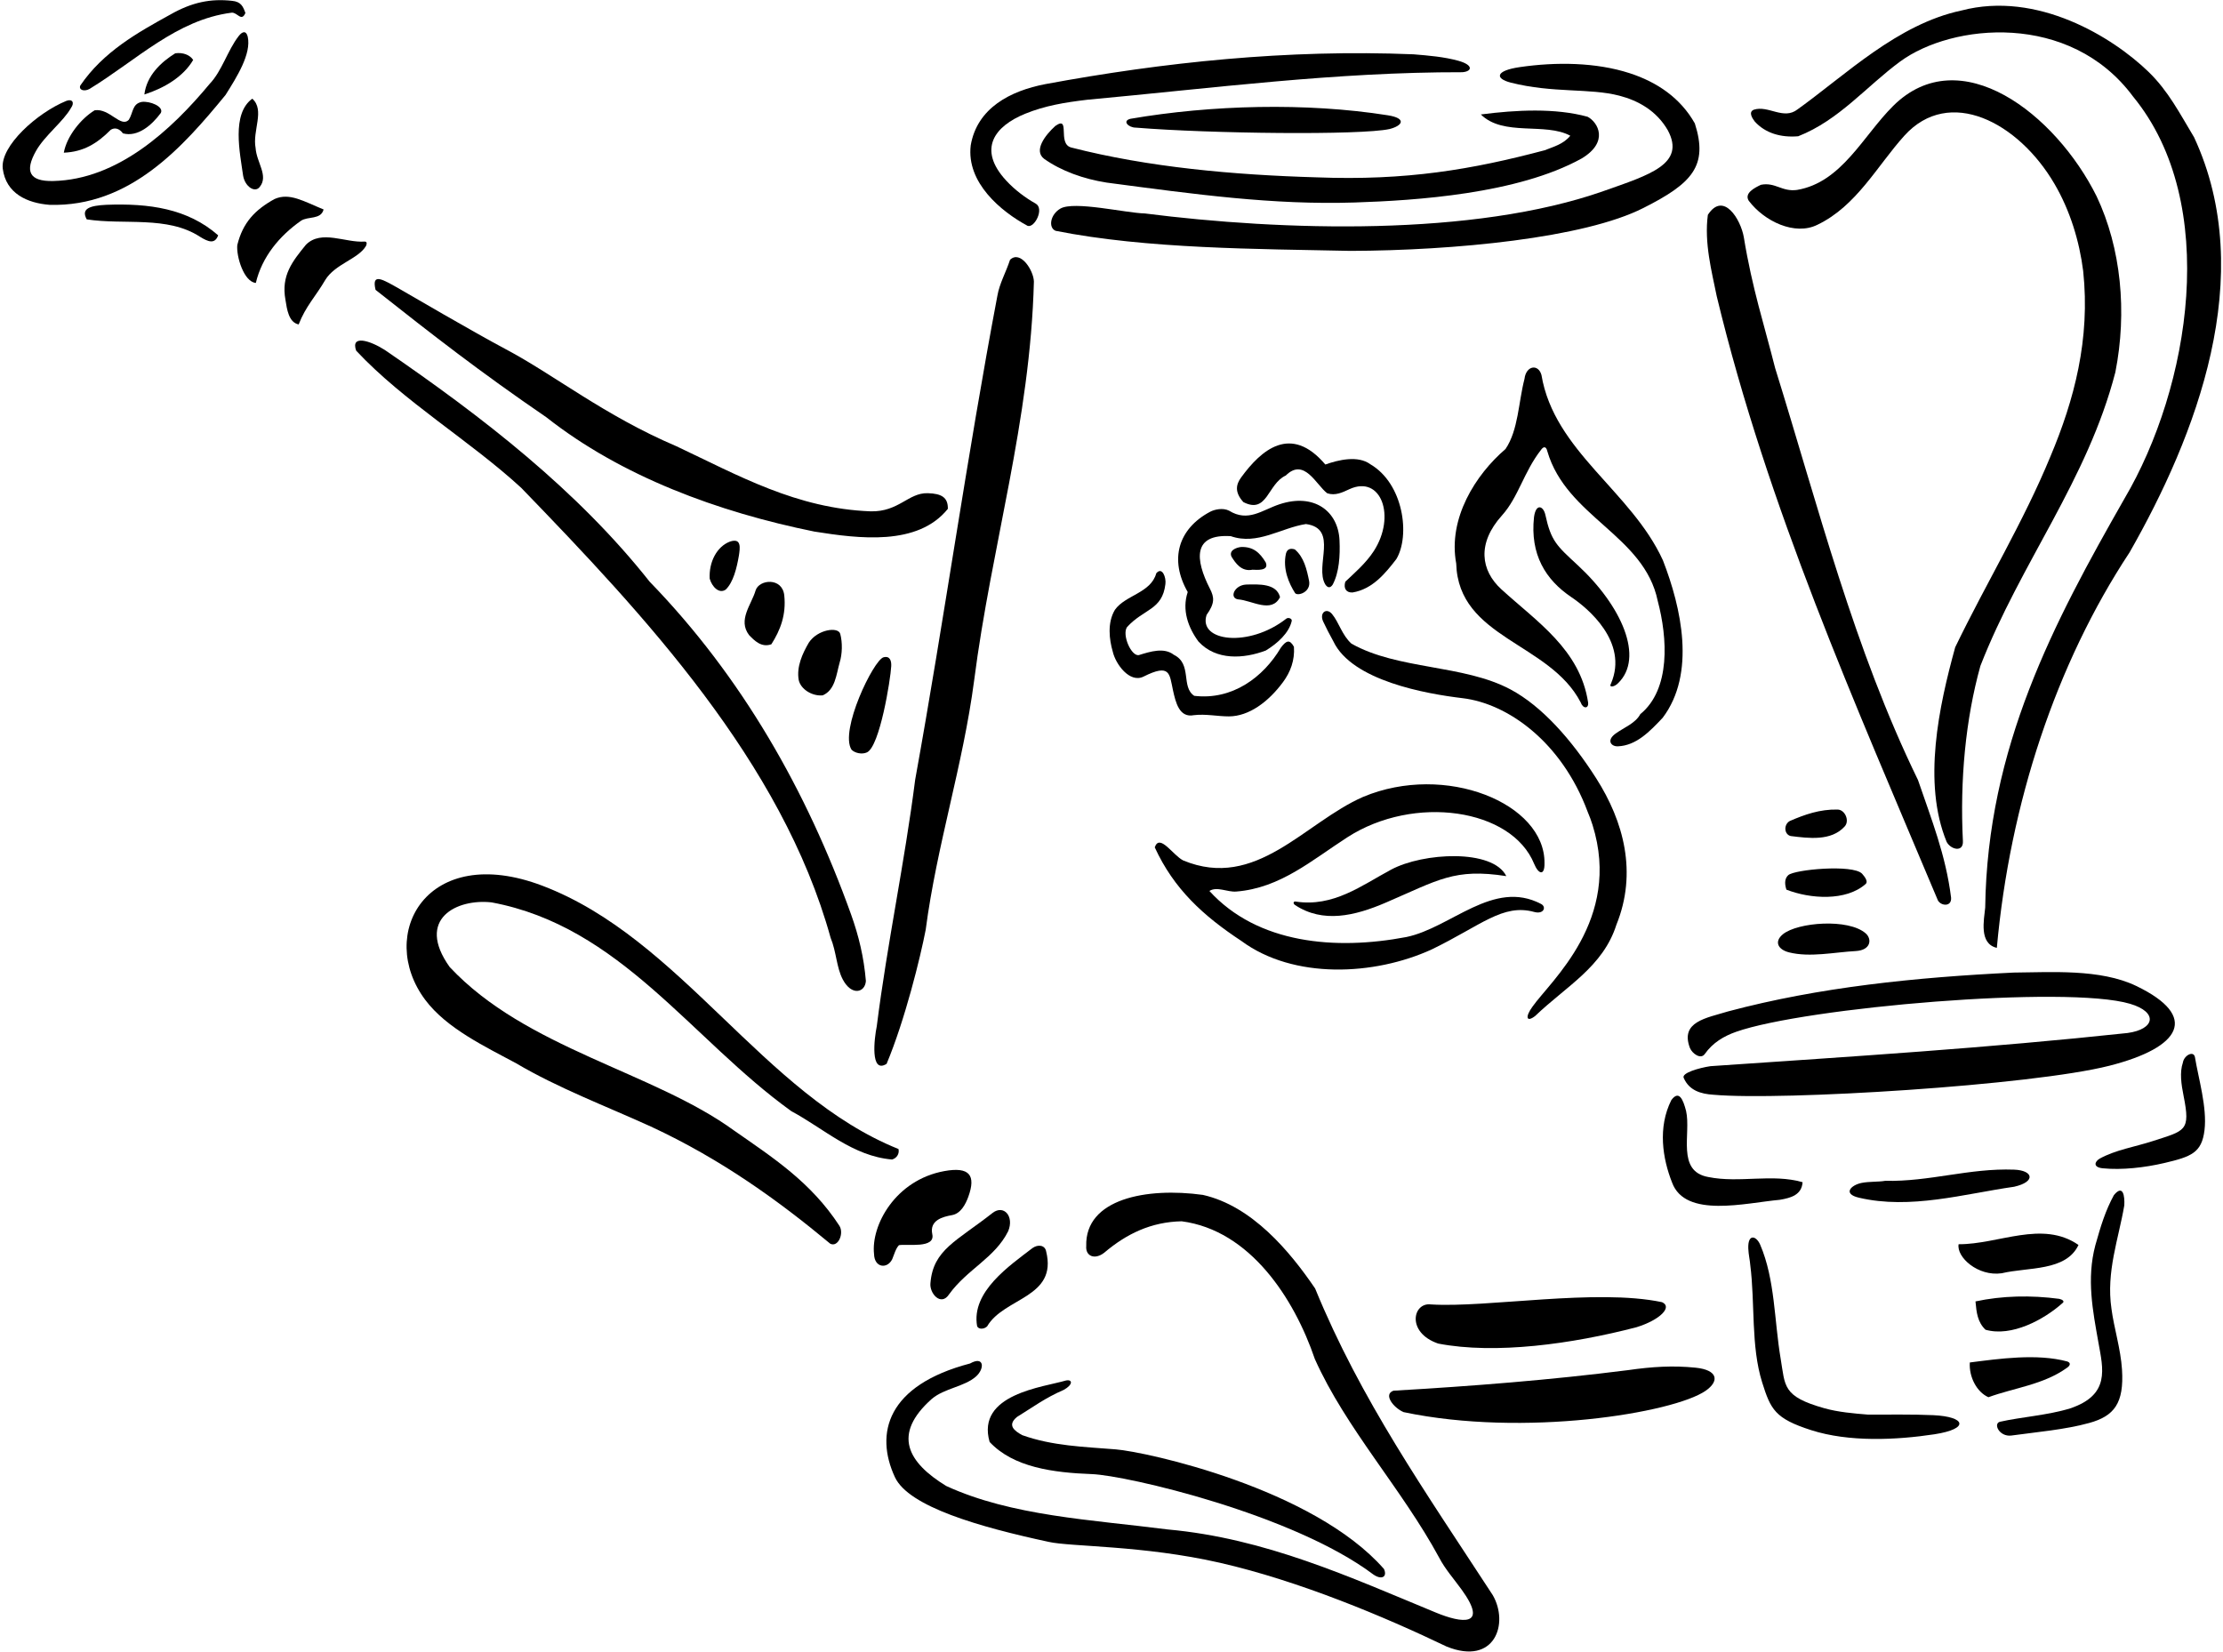 <?xml version="1.0" encoding="UTF-8"?>
<svg xmlns="http://www.w3.org/2000/svg" xmlns:xlink="http://www.w3.org/1999/xlink" width="530pt" height="394pt" viewBox="0 0 530 394" version="1.1">
<g id="surface1">
<path style=" stroke:none;fill-rule:nonzero;fill:rgb(0%,0%,0%);fill-opacity:1;" d="M 428.723 32.488 C 438.48 28.66 445.012 20.551 453.039 14.664 C 465.383 5.605 493.492 2.688 508.574 23.039 C 529.465 48.5 522.121 92.406 506.516 118.871 C 489.652 148.434 473.828 178.164 473.305 216.414 C 473.02 219.328 471.781 225.016 476.078 226.004 C 479.199 191.527 490.188 158.27 507.73 131.699 C 523.508 104.051 538.473 65.812 523.105 32.73 C 519.672 27.035 517 21.746 512.258 17.145 C 503.703 8.844 485.715 -2.242 467.629 2.508 C 452.375 5.754 440.055 17.844 428.562 26.082 C 425.234 28.691 421.59 25.039 418.141 26.156 C 416.77 26.723 417.801 28.234 418.379 28.992 C 420.852 31.723 424.547 32.848 428.723 32.488 "/>
<path style=" stroke:none;fill-rule:nonzero;fill:rgb(0%,0%,0%);fill-opacity:1;" d="M 21.348 21.203 C 32.66 14.281 42.113 4.699 55.234 3.023 C 56.578 2.902 57.566 5.309 58.508 3.094 C 57.965 1.613 57.523 0.395 55.297 0.195 C 50.246 -0.359 45.797 0.516 40.637 3.453 C 32.801 7.773 24.609 12.34 19.133 20.41 C 18.738 21.426 20.027 21.922 21.348 21.203 "/>
<path style=" stroke:none;fill-rule:nonzero;fill:rgb(0%,0%,0%);fill-opacity:1;" d="M 245 53.848 C 246.645 54.426 249.07 49.73 246.902 48.531 C 244.582 47.238 241.984 45.328 239.883 43.047 C 232.988 35.562 237.109 30.086 244.438 27.113 C 249.184 25.191 253.801 24.43 259.195 23.785 C 289.324 21.008 318.438 17.164 348.66 17.219 C 351.008 17.027 351.34 15.508 347.703 14.492 C 344.297 13.547 340.605 13.246 336.992 12.949 C 306.945 11.711 277.344 14.852 249.242 20.055 C 240.871 21.66 232.969 25.75 231.438 34.648 C 230.352 43.559 238.672 50.438 245 53.848 "/>
<path style=" stroke:none;fill-rule:nonzero;fill:rgb(0%,0%,0%);fill-opacity:1;" d="M 59.066 8.766 C 58.727 7.324 57.855 7.379 56.914 8.59 C 54.238 12.031 52.945 16.918 49.957 20.031 C 40.801 31.055 28.062 42.812 12.688 43.16 C 6.879 43.297 5.918 40.766 8.555 36.043 C 10.641 32.301 15.102 29.008 16.934 25.723 C 17.836 24.477 17.242 23.496 15.797 24.062 C 8.887 26.891 0.027 34.797 0.656 40.203 C 1.418 46.176 6.527 48.426 11.82 48.84 C 31.016 49.398 43.68 34.934 53.77 22.645 C 56.488 18.328 59.957 12.82 59.066 8.766 "/>
<path style=" stroke:none;fill-rule:nonzero;fill:rgb(0%,0%,0%);fill-opacity:1;" d="M 360.215 19.707 C 370.305 22.254 378.957 20.965 386.055 22.809 C 390.508 23.961 394.914 26.348 397.641 31.074 C 401.938 39.121 393.262 41.691 382.406 45.523 C 351.324 56.5 305.652 55.055 272.961 50.895 C 268.453 50.801 256.059 47.84 252.809 49.738 C 250.359 51.172 249.902 54.309 251.676 55.035 C 273.465 59.375 299.816 59.344 321.988 59.82 C 346.648 59.738 377.695 56.773 391.828 49.582 C 403.43 43.73 407.32 39.562 404.078 29.43 C 400.656 23.352 395.066 19.57 388.539 17.453 C 380.477 14.836 370.984 14.75 362.371 15.996 C 356.496 16.844 356.367 18.727 360.215 19.707 "/>
<path style=" stroke:none;fill-rule:nonzero;fill:rgb(0%,0%,0%);fill-opacity:1;" d="M 433.332 53.578 C 442.645 49.105 447.57 39.508 454.031 32.355 C 464.715 20.531 481.191 29.09 489.816 43.832 C 493.543 50.195 495.766 57.504 496.664 64.617 C 498.398 80.883 494.516 95.387 488.867 108.812 C 482.426 124.457 473.633 138.855 466.152 154.328 C 462.277 168.387 458.312 186.613 464.113 200.734 C 465.098 202.598 468.152 203.312 467.988 200.52 C 467.258 186.062 468.613 171.504 472.16 158.773 C 481.773 134.117 497.676 114.512 504.336 88.75 C 507.176 74.371 505.715 59.152 499.875 46.82 C 490.105 27.172 467.312 9.418 451.355 25.262 C 444.211 32.352 439.094 43.496 428.449 45.285 C 424.828 45.785 423.277 43.387 419.84 44.059 C 418.336 44.77 415.797 46.055 416.93 47.867 C 420.629 52.762 427.934 56.289 433.332 53.578 "/>
<path style=" stroke:none;fill-rule:nonzero;fill:rgb(0%,0%,0%);fill-opacity:1;" d="M 46.059 14.289 C 45.25 13.062 43.57 12.449 41.777 12.711 C 38.305 14.867 34.961 18.07 34.418 22.527 C 39.219 20.992 43.742 18.262 46.059 14.289 "/>
<path style=" stroke:none;fill-rule:nonzero;fill:rgb(0%,0%,0%);fill-opacity:1;" d="M 368.285 35.824 C 351.047 40.402 335.281 43.117 313.898 42.285 C 294.109 41.711 273.734 39.879 255.375 35.164 C 252.008 34.254 255.32 27.441 251.617 30.023 C 249.168 32.238 246.391 35.902 248.918 37.855 C 253.023 40.773 258.34 42.672 263.832 43.535 C 284.906 46.324 303.414 48.906 322.98 48.281 C 337.477 47.812 361.848 46.246 377.102 37.781 C 383.66 33.848 381.016 29.16 378.504 27.836 C 370.809 25.734 361.605 26.188 353.059 27.289 C 358.453 32.617 368.355 29.105 374.387 32.363 C 372.707 34.41 370.387 34.977 368.285 35.824 "/>
<path style=" stroke:none;fill-rule:nonzero;fill:rgb(0%,0%,0%);fill-opacity:1;" d="M 331.297 30.766 C 334.465 29.953 335.387 28.199 330.883 27.488 C 311.402 24.402 288.711 25.023 269.52 28.324 C 267.48 28.82 269.027 30.434 270.812 30.434 C 288.457 31.871 324.441 32.277 331.297 30.766 "/>
<path style=" stroke:none;fill-rule:nonzero;fill:rgb(0%,0%,0%);fill-opacity:1;" d="M 57.973 41.938 C 58.445 44.559 60.824 46.059 61.934 44.555 C 64.074 41.922 61.168 38.734 60.941 35.305 C 60.141 31.117 63.223 26.273 60.152 23.527 C 55.164 27.141 57.195 36.414 57.973 41.938 "/>
<path style=" stroke:none;fill-rule:nonzero;fill:rgb(0%,0%,0%);fill-opacity:1;" d="M 33.785 24.301 C 31.508 24.77 31.797 26.785 30.719 28.551 C 28.789 30.559 26.16 25.773 22.578 26.293 C 19.258 28.305 15.895 32.551 15.215 36.406 C 19.98 36.211 23.207 34.156 26.402 30.949 C 27.305 30.371 28.402 30.566 29.309 31.797 C 32.859 32.766 36.234 29.805 38.344 26.93 C 39.121 25.398 35.727 24.043 33.785 24.301 "/>
<path style=" stroke:none;fill-rule:nonzero;fill:rgb(0%,0%,0%);fill-opacity:1;" d="M 462.027 214.684 C 462.762 216.039 465.363 216.281 465.168 214.008 C 463.898 203.855 460.508 195.445 457.285 185.996 C 442.027 154.703 433.523 120.875 423.219 87.754 C 420.613 77.422 417.754 68.797 415.758 56.57 C 415.012 52.273 410.879 45.504 407.18 51.23 C 406.293 57.91 408.086 64.648 409.297 70.629 C 421.461 121.062 442.199 167.512 462.027 214.684 "/>
<path style=" stroke:none;fill-rule:nonzero;fill:rgb(0%,0%,0%);fill-opacity:1;" d="M 77.152 49.945 C 72.379 48 69.016 45.863 65.445 47.461 C 60.773 50.039 57.879 53.102 56.574 58.434 C 56.312 61.129 58.137 67.215 60.996 67.461 C 62.469 61.242 66.598 56.27 71.734 52.656 C 73.398 51.504 76.504 52.461 77.152 49.945 "/>
<path style=" stroke:none;fill-rule:nonzero;fill:rgb(0%,0%,0%);fill-opacity:1;" d="M 25.367 48.832 C 21.402 49.023 19.246 49.742 20.68 52.305 C 29.582 53.688 39.902 51.379 47.684 56.457 C 49.594 57.633 51.219 58.32 52.012 56.105 C 44.703 49.695 35.5 48.453 25.367 48.832 "/>
<path style=" stroke:none;fill-rule:nonzero;fill:rgb(0%,0%,0%);fill-opacity:1;" d="M 87.238 58.672 C 87.395 58.379 87.652 57.613 86.965 57.598 C 82.34 57.945 76.641 54.68 72.953 58.34 C 69.742 62.289 66.988 65.656 68.055 71.484 C 68.414 73.762 68.832 76.859 71.203 77.359 C 72.938 72.93 75.219 70.746 77.535 66.773 C 79.852 62.953 85.422 61.754 87.238 58.672 "/>
<path style=" stroke:none;fill-rule:nonzero;fill:rgb(0%,0%,0%);fill-opacity:1;" d="M 211.379 253.66 C 215.77 243.188 219.461 228.137 220.699 221.703 C 223.371 201.367 229.578 182.594 232.25 162.254 C 236.363 130.184 245.637 100.461 246.5 67.133 C 246.43 64.469 243.277 59.562 240.809 61.945 C 239.852 64.902 238.305 67.551 237.793 70.516 C 230.574 108.621 225.117 147.66 218.191 185.922 C 215.684 205.668 211.551 224.781 209.039 244.68 C 208.438 247.605 207.418 256.145 211.379 253.66 "/>
<path style=" stroke:none;fill-rule:nonzero;fill:rgb(0%,0%,0%);fill-opacity:1;" d="M 130.285 99.508 C 148.148 113.586 171.18 122.086 194.156 126.746 C 204.766 128.426 218.793 130.254 225.984 121.328 C 226.039 118.637 224.531 117.684 221.188 117.594 C 216.535 117.473 214.32 122.066 207.574 121.922 C 189.871 121.246 176.133 113.406 161.246 106.391 C 144.051 99.055 132.133 89.371 120.52 83.23 C 113.32 79.426 96.695 69.719 95.355 68.945 C 91.273 66.625 88.52 64.891 89.543 69.117 C 103.305 79.984 114.336 88.594 130.285 99.508 "/>
<path style=" stroke:none;fill-rule:nonzero;fill:rgb(0%,0%,0%);fill-opacity:1;" d="M 198.031 223.598 C 199.434 227.004 199.41 230.676 200.949 233.566 C 203.059 237.539 206.254 236.672 206.441 233.902 C 205.969 228.234 204.738 223.148 202.914 218.047 C 192.379 188.641 176.887 161.363 154.895 138.707 C 137.645 116.898 115.094 99.441 91.766 83.457 C 88.168 81.164 83.547 79.766 84.914 83.609 C 96.266 95.762 111.996 105.031 124.262 116.312 C 153.535 146.566 186.426 181.664 198.031 223.598 "/>
<path style=" stroke:none;fill-rule:nonzero;fill:rgb(0%,0%,0%);fill-opacity:1;" d="M 396.477 133.625 C 388.941 117.09 370.539 107.609 367.504 89.383 C 366.727 86.688 363.828 87.184 363.465 90.34 C 362.004 95.965 362.012 102.516 358.938 107.062 C 351.809 113.164 345.184 123.59 347.184 134.352 C 347.695 152.23 369.41 153.145 376.844 167.445 C 377.422 169.078 378.82 169.016 378.629 167.484 C 376.715 154.883 366.41 148.234 357.969 140.527 C 353.02 136.012 352.113 129.547 358.078 122.918 C 362.031 118.535 363.289 112.512 367.418 107.246 C 367.977 106.438 368.629 106.359 368.902 107.574 C 373.477 123.305 391.992 127.574 395.23 143.277 C 397.57 152.109 398.348 164.336 391.074 170.281 C 389.926 172.461 387.188 173.461 385.18 174.914 C 382.926 176.547 384.137 178.004 385.703 177.949 C 390.09 177.789 393.312 174.441 396.414 171.141 C 404.383 160.594 400.852 144.887 396.477 133.625 "/>
<path style=" stroke:none;fill-rule:nonzero;fill:rgb(0%,0%,0%);fill-opacity:1;" d="M 326.703 110.688 C 323.77 108.539 319.133 109.633 315.98 110.758 C 307.734 101.02 300.645 107.34 295.91 113.836 C 294.695 115.508 294.289 117.328 296.438 119.715 C 302.18 122.668 302.188 115.371 306.547 113.383 C 310.957 109.012 313.793 115.621 316.43 117.613 C 318.371 118.258 320.043 117.41 321.715 116.641 C 329.277 113.148 332.906 123.105 327.527 131.406 C 325.613 134.367 322.715 136.809 320.742 138.699 C 320.258 140.324 320.98 141.344 322.473 141.266 C 327.254 140.477 330.312 136.672 332.914 133.301 C 336.254 127.719 334.641 115.324 326.703 110.688 "/>
<path style=" stroke:none;fill-rule:nonzero;fill:rgb(0%,0%,0%);fill-opacity:1;" d="M 288.508 122.027 C 280.895 126.082 278.738 133.402 283.172 141.164 C 281.738 145.453 283.285 149.652 285.746 152.98 C 289.965 157.539 296.527 157.086 301.777 155.113 C 304.547 153.434 307.336 150.922 307.969 148.059 C 308.094 147.488 307.148 147.137 306.672 147.512 C 297.77 154.496 285.617 152.969 287.668 146.621 C 289.664 143.836 289.52 142.434 288.477 140.395 C 284.898 133.391 284.348 127.266 293.434 127.84 C 299.785 130.059 305.387 125.863 311.359 124.949 C 319.227 126.012 313.379 134.969 315.965 139.34 C 316.539 140.227 317.191 140.242 317.746 139.379 C 319.289 136.453 319.527 132.48 319.363 128.832 C 319.047 121.867 313.297 117.492 305.023 120.246 C 300.879 121.625 297.566 124.574 293.023 121.762 C 291.559 121.023 289.566 121.465 288.508 122.027 "/>
<path style=" stroke:none;fill-rule:nonzero;fill:rgb(0%,0%,0%);fill-opacity:1;" d="M 385.742 162.93 C 392.109 156.832 386.633 144.449 376.156 134.762 C 371.125 130.105 369.801 129.016 368.441 122.762 C 367.984 120.652 366.199 119.895 365.734 123.289 C 364.77 132.16 368.441 138.23 374.695 142.422 C 378.426 144.922 388.348 153.051 384.086 162.984 C 383.488 163.996 384.848 163.84 385.742 162.93 "/>
<path style=" stroke:none;fill-rule:nonzero;fill:rgb(0%,0%,0%);fill-opacity:1;" d="M 298.621 135.84 C 299.512 135.859 302.633 136.223 301.781 134.121 C 300.348 131.711 298.738 130.336 295.906 130.422 C 294.715 130.547 292.91 131.254 293.625 132.754 C 294.523 134.172 295.93 136.379 298.621 135.84 "/>
<path style=" stroke:none;fill-rule:nonzero;fill:rgb(0%,0%,0%);fill-opacity:1;" d="M 308.699 130.996 C 307.664 130.676 306.879 130.898 306.594 131.992 C 305.77 135.695 307.332 139.152 308.773 141.418 C 309.426 142.215 312.609 141.164 312.109 138.512 C 311.57 135.82 310.891 132.828 308.699 130.996 "/>
<path style=" stroke:none;fill-rule:nonzero;fill:rgb(0%,0%,0%);fill-opacity:1;" d="M 174.008 129.145 C 170.949 130.305 168.988 133.949 169.203 137.973 C 169.754 139.922 171.449 141.668 173.016 140.586 C 174.84 138.84 175.656 135.43 176.168 132.465 C 176.43 130.703 176.855 128.16 174.008 129.145 "/>
<path style=" stroke:none;fill-rule:nonzero;fill:rgb(0%,0%,0%);fill-opacity:1;" d="M 277.852 139.266 C 278.07 137.727 277.105 135.008 275.676 136.688 C 274.383 141.422 268.27 141.887 265.812 145.406 C 263.957 148.492 264.469 152.523 265.301 155.371 C 265.98 158.363 269.344 162.938 272.613 161.336 C 279.027 158.121 278.797 160.633 279.652 164.551 C 280.305 167.523 281.168 171.195 284.625 170.523 C 287.496 170.18 290.348 170.82 292.988 170.812 C 297.766 170.805 302.43 167.336 305.902 162.625 C 307.656 160.25 308.723 157.445 308.496 154.215 C 307.492 152.406 306.688 152.668 305.367 154.445 C 301.195 161.504 293.781 167 284.723 165.91 C 281.496 163.758 284.289 158.312 279.871 156.133 C 277.531 154.297 274.23 155.359 271.535 156.195 C 269.723 156.562 267.449 151.359 268.699 149.527 C 272.664 145.145 277.121 145.504 277.852 139.266 "/>
<path style=" stroke:none;fill-rule:nonzero;fill:rgb(0%,0%,0%);fill-opacity:1;" d="M 295.191 142.914 C 298.465 143.133 303.156 146.359 305.18 142.383 C 304.355 139.09 300.184 139.297 297.055 139.379 C 294.223 139.562 293.039 142.605 295.191 142.914 "/>
<path style=" stroke:none;fill-rule:nonzero;fill:rgb(0%,0%,0%);fill-opacity:1;" d="M 180.16 140.738 C 179.191 144.141 175.84 147.793 178.59 151.426 C 179.863 152.734 181.504 154.465 183.902 153.621 C 186.059 150.246 187.477 146.555 186.98 141.926 C 186.48 137.598 181.016 138.152 180.16 140.738 "/>
<path style=" stroke:none;fill-rule:nonzero;fill:rgb(0%,0%,0%);fill-opacity:1;" d="M 360.105 164.371 C 348.906 158.41 333.281 159.723 322.211 153.469 C 319.965 151.461 319.258 148.449 317.594 146.422 C 316.254 144.785 314.484 146.121 315.484 148.23 C 316.234 149.816 316.953 151.215 317.902 152.93 C 322.34 162.297 339.961 165.434 348.723 166.473 C 359.379 167.738 372.281 176.797 378.516 193.535 C 378.973 194.598 379.363 195.664 379.699 196.734 C 386.738 219.34 369.684 233.883 365.387 240 C 363.562 242.473 363.906 243.875 366.008 242.246 C 373.453 235.109 382.188 230.535 385.383 220.48 C 390.398 208.082 387.141 195.887 380.547 185.559 C 374.703 176.398 367.613 168.367 360.105 164.371 "/>
<path style=" stroke:none;fill-rule:nonzero;fill:rgb(0%,0%,0%);fill-opacity:1;" d="M 192.844 153.219 C 191.297 155.863 189.891 158.961 190.418 162.098 C 190.871 164.324 193.609 166.039 196.145 165.797 C 199.148 164.52 199.379 160.805 200.184 157.992 C 200.824 155.922 200.883 153.242 200.332 151.148 C 199.848 149.352 194.902 150.082 192.844 153.219 "/>
<path style=" stroke:none;fill-rule:nonzero;fill:rgb(0%,0%,0%);fill-opacity:1;" d="M 210.633 156.727 C 208.234 157.438 200.133 174.219 203.012 178.746 C 203.785 179.555 205.512 179.953 206.707 179.391 C 209.758 177.953 212.324 162.008 212.484 158.832 C 212.551 157.551 212.168 156.312 210.633 156.727 "/>
<path style=" stroke:none;fill-rule:nonzero;fill:rgb(0%,0%,0%);fill-opacity:1;" d="M 295.973 224.363 C 308.43 233.562 327.656 232.637 341.336 226.383 C 353.141 220.66 358.297 215.387 365.789 217.445 C 368.055 218.066 368.762 216.242 367.418 215.535 C 356.031 209.547 345.98 221.211 335.297 223.422 C 318.402 226.633 299.828 225.043 288.34 212.438 C 290.148 211.285 292.648 212.754 294.738 212.578 C 305.23 211.754 312.734 205.113 321.262 199.621 C 337.145 189.391 360.406 192.758 365.77 205.98 C 366.809 208.488 368.285 208.891 368.234 205.82 C 368.395 191.516 344.578 181.801 324.996 190.004 C 311.02 196.105 299.508 212.383 282.094 205.16 C 279.629 203.914 276.484 198.637 275.312 202.035 C 279.863 211.961 286.871 218.363 295.973 224.363 "/>
<path style=" stroke:none;fill-rule:nonzero;fill:rgb(0%,0%,0%);fill-opacity:1;" d="M 439.777 197.086 C 441.051 195.754 439.902 193.031 438.078 193.027 C 433.91 192.938 430.312 194.199 426.703 195.762 C 425.215 196.621 425.352 198.949 426.926 199.34 C 431.23 199.879 436.574 200.59 439.777 197.086 "/>
<path style=" stroke:none;fill-rule:nonzero;fill:rgb(0%,0%,0%);fill-opacity:1;" d="M 331.656 207.355 C 324.582 211.148 317.91 216.344 308.887 214.961 C 308.332 214.875 308.242 215.449 308.773 215.801 C 315.414 220.176 322.977 218.406 330.367 215.227 C 342.93 209.828 346.738 206.973 359.129 208.898 C 355.898 202.363 339.289 203.258 331.656 207.355 "/>
<path style=" stroke:none;fill-rule:nonzero;fill:rgb(0%,0%,0%);fill-opacity:1;" d="M 425.906 212.121 C 431.516 214.324 440.137 214.957 444.844 210.738 C 445.395 210.176 444.672 209.137 443.949 208.32 C 441.73 206.027 427.828 207.332 426.367 208.656 C 425.637 209.32 425.348 210.371 425.906 212.121 "/>
<path style=" stroke:none;fill-rule:nonzero;fill:rgb(0%,0%,0%);fill-opacity:1;" d="M 175.008 269.555 C 155.723 255.527 125.406 250.027 107.215 230.578 C 98.969 219.035 109.023 214.219 117.223 215.164 C 147.918 220.887 164.758 247.746 188.656 264.934 C 196.457 269.121 203.312 275.672 212.676 276.469 C 213.723 276.191 214.488 275.164 214.219 273.969 C 181.938 261.016 162.395 223.773 129.328 211.195 C 101.781 200.719 89.688 222.766 101.379 238.398 C 106.516 245.27 115.836 249.617 123.098 253.551 C 133.16 259.484 144.367 263.688 155.152 268.598 C 171.996 276.41 185.734 286.387 197.949 296.547 C 199.828 297.48 201.277 294.086 200.129 292.277 C 193.355 281.859 184.27 276.016 175.008 269.555 "/>
<path style=" stroke:none;fill-rule:nonzero;fill:rgb(0%,0%,0%);fill-opacity:1;" d="M 426.535 227.078 C 431.52 228.336 437.398 227.035 442.414 226.766 C 446.121 226.562 446.316 223.879 444.828 222.562 C 440.711 218.922 428.57 219.91 425.09 222.746 C 422.887 224.543 423.945 226.426 426.535 227.078 "/>
<path style=" stroke:none;fill-rule:nonzero;fill:rgb(0%,0%,0%);fill-opacity:1;" d="M 509.34 235.098 C 500.703 230.93 488.777 231.848 480.117 231.895 C 456.723 233.027 433.742 235.363 412.031 241.148 C 406.824 242.75 400.516 243.582 402.91 249.887 C 403.48 251.238 405.496 252.68 406.453 251.305 C 408.348 248.621 410.969 247.062 413.91 246.023 C 430.367 240.223 492.773 234.855 507.852 239.344 C 514.602 241.344 513.77 245.422 507.238 246.305 C 473.727 249.895 442.328 251.855 407.789 254.215 C 405.105 254.617 400.867 255.836 401.422 257 C 402.695 260.004 405.504 260.836 408.48 261.023 C 424.824 262.492 484.469 258.805 502.906 254.113 C 520.047 249.754 524.379 242.352 509.34 235.098 "/>
<path style=" stroke:none;fill-rule:nonzero;fill:rgb(0%,0%,0%);fill-opacity:1;" d="M 520.434 253.363 C 519.645 255.668 520.039 258.512 520.605 261.312 C 522.297 269.754 521.004 269.559 513.191 272.094 C 509.012 273.453 504.402 274.164 500.602 276.254 C 499.379 276.98 498.949 278.324 501.336 278.562 C 505.863 279.016 511.34 278.402 516.062 277.293 C 522.48 275.785 524.938 274.84 525.59 269.465 C 526.242 264.07 524.145 257.145 523.305 252.027 C 522.969 250.457 520.711 251.617 520.434 253.363 "/>
<path style=" stroke:none;fill-rule:nonzero;fill:rgb(0%,0%,0%);fill-opacity:1;" d="M 429.766 281.879 C 422.516 279.785 414.727 282.148 407.312 280.648 C 399.602 279.293 403.219 270.289 401.992 264.902 C 401.289 262.172 400.316 259.824 398.477 262.297 C 395.191 268.832 396.391 276.246 398.648 281.953 C 401.797 290.562 416.262 286.797 424.316 286.078 C 427.117 285.617 429.555 284.848 429.766 281.879 "/>
<path style=" stroke:none;fill-rule:nonzero;fill:rgb(0%,0%,0%);fill-opacity:1;" d="M 449.426 281.555 C 447.855 281.836 445.633 281.688 443.848 282.047 C 441.277 282.566 439.273 284.652 443.184 285.57 C 455.492 288.461 468.27 284.664 480.211 282.961 C 485.453 281.781 484.77 279.055 480.207 278.887 C 469.469 278.492 460.133 281.785 449.426 281.555 "/>
<path style=" stroke:none;fill-rule:nonzero;fill:rgb(0%,0%,0%);fill-opacity:1;" d="M 212.723 300.23 C 213.188 299.102 213.559 297.699 214.32 296.898 C 216.227 296.531 223.086 297.793 222.266 294.238 C 221.594 290.949 224.738 290.125 226.98 289.727 C 229.035 289.359 230.203 287.184 230.871 285.332 C 232.691 280.285 231.234 278.113 225.121 279.234 C 213.453 281.371 207.637 292.18 208.387 299.012 C 208.473 302.316 211.562 302.625 212.723 300.23 "/>
<path style=" stroke:none;fill-rule:nonzero;fill:rgb(0%,0%,0%);fill-opacity:1;" d="M 503.988 284.961 C 501.977 288.641 500.855 292.316 499.562 296.922 C 497.43 304.953 498.969 312.613 500.297 320.098 C 501.414 326.387 503.152 332.562 493.594 335.801 C 488.254 337.453 481.871 337.855 476.773 339.012 C 475.184 339.5 476.695 342.602 479.496 342.289 C 485.484 341.465 492.379 340.875 498.113 339.285 C 504.07 337.637 506.426 334.59 505.922 326.562 C 505.617 321.652 503.988 316.547 503.406 312.043 C 502.109 303.23 505.105 295.406 506.469 287.395 C 506.59 285.184 506.188 282.289 503.988 284.961 "/>
<path style=" stroke:none;fill-rule:nonzero;fill:rgb(0%,0%,0%);fill-opacity:1;" d="M 313.547 307.219 C 307.484 298.305 298.484 287.539 286.781 284.906 C 273.387 283.055 258.656 285.82 258.977 297.113 C 258.777 299.492 260.988 300.469 263.262 298.695 C 268.566 294.191 274.438 291.344 281.734 291.199 C 298.062 293.34 308.582 309.645 313.48 324.039 C 320.867 340.574 334.254 355.008 343.133 371.422 C 344.527 374.113 346.668 376.516 348.484 379.031 C 354.934 387.949 348.52 387.051 342.355 384.504 C 321.816 376.027 301.73 366.781 278.367 364.672 C 260.254 362.348 241.219 361.492 225.59 354.309 C 216.453 348.711 212.602 342.031 222.168 333.539 C 225.18 330.992 229.965 330.648 232.707 328.191 C 234.824 326.293 234.633 323.215 231.281 325.102 C 211.48 330.301 208.52 341.766 213.359 352.203 C 216.633 359.262 233.547 364.094 250.02 367.637 C 255.242 368.828 272.559 368.441 290.879 372.629 C 309.754 376.945 330.109 385.496 344.91 392.602 C 356.422 397.242 359.805 387.078 355.895 380.332 C 339.754 355.57 324.438 333.805 313.547 307.219 "/>
<path style=" stroke:none;fill-rule:nonzero;fill:rgb(0%,0%,0%);fill-opacity:1;" d="M 477.238 303.59 C 483.523 302.09 492.582 303.176 495.547 296.84 C 486.891 290.844 476.492 296.727 466.965 296.668 C 466.422 299.75 471.586 304.406 477.238 303.59 "/>
<path style=" stroke:none;fill-rule:nonzero;fill:rgb(0%,0%,0%);fill-opacity:1;" d="M 221.832 305.934 C 221.555 308.367 224.336 311.578 226.273 308.617 C 230.609 302.609 237.18 299.957 240.363 293.57 C 241.859 290.008 239.316 287.164 236.668 289.191 C 228.031 295.977 222.484 297.965 221.832 305.934 "/>
<path style=" stroke:none;fill-rule:nonzero;fill:rgb(0%,0%,0%);fill-opacity:1;" d="M 460.898 337.426 C 456.02 337.203 450.074 337.305 445.398 337.297 C 441.906 337.016 438.223 336.699 434.902 335.762 C 424.922 332.941 425.648 330.504 424.539 323.969 C 422.996 314.879 423.227 305.121 419.66 296.789 C 418.742 294.645 416.695 294.059 416.82 297.676 C 416.867 299.07 417.234 300.645 417.285 301.559 C 418.465 310.77 417.41 320.906 420.117 329.574 C 422.164 336.121 423.219 338.23 431.789 340.992 C 440.828 343.902 452.129 343.355 461.172 341.988 C 469.668 340.684 468.676 337.777 460.898 337.426 "/>
<path style=" stroke:none;fill-rule:nonzero;fill:rgb(0%,0%,0%);fill-opacity:1;" d="M 235.344 316.258 C 239.359 309.348 252.16 309.473 249.422 298.398 C 249.156 296.863 247.488 296.645 246.164 297.582 C 240.715 301.781 231.5 307.984 232.961 316.207 C 233.277 316.992 234.582 316.984 235.344 316.258 "/>
<path style=" stroke:none;fill-rule:nonzero;fill:rgb(0%,0%,0%);fill-opacity:1;" d="M 470.988 310.305 C 471.23 312.988 471.48 315.227 473.375 317.055 C 479.59 318.824 487.273 314.672 491.676 310.75 C 492.371 310.281 491.691 309.855 490.953 309.691 C 484.234 308.797 477.34 308.934 470.988 310.305 "/>
<path style=" stroke:none;fill-rule:nonzero;fill:rgb(0%,0%,0%);fill-opacity:1;" d="M 342.891 320.355 C 356.531 322.992 374.895 320.445 390.168 316.457 C 395.789 314.719 398.832 311.621 396.25 310.484 C 380.539 307.168 354.543 311.867 341.164 311.023 C 336.84 310.461 335.219 317.73 342.891 320.355 "/>
<path style=" stroke:none;fill-rule:nonzero;fill:rgb(0%,0%,0%);fill-opacity:1;" d="M 492.863 324.621 C 485.609 322.676 476.652 323.973 469.637 324.863 C 469.414 328.285 471.27 331.898 474.07 333.148 C 480.223 330.898 487.238 330.156 492.832 326.109 C 493.625 325.566 493.734 324.918 492.863 324.621 "/>
<path style=" stroke:none;fill-rule:nonzero;fill:rgb(0%,0%,0%);fill-opacity:1;" d="M 404.297 326.109 C 398.852 325.551 393.875 325.867 388.16 326.688 C 369.613 329.043 351.008 330.504 332.227 331.59 C 329.715 332.465 332.25 335.684 334.648 336.703 C 363.414 342.75 398.973 336.898 406.621 331.629 C 410.004 329.305 409.57 326.652 404.297 326.109 "/>
<path style=" stroke:none;fill-rule:nonzero;fill:rgb(0%,0%,0%);fill-opacity:1;" d="M 242.469 337.848 C 246.281 335.512 249.117 333.34 253.625 331.391 C 255.887 330.133 255.727 328.828 254.121 329.164 C 248.832 330.746 232.656 332.367 235.941 343.812 C 241.617 349.891 251.117 351.137 260.34 351.48 C 268.633 351.809 308.223 360.996 327.414 375.402 C 329.32 376.746 330.824 376.074 329.973 374.117 C 313.125 354.875 273.34 346.168 265.977 345.578 C 258.395 344.969 250.918 344.766 243.719 342.191 C 241.879 341.184 240.047 339.844 242.469 337.848 "/>
</g>
</svg>
